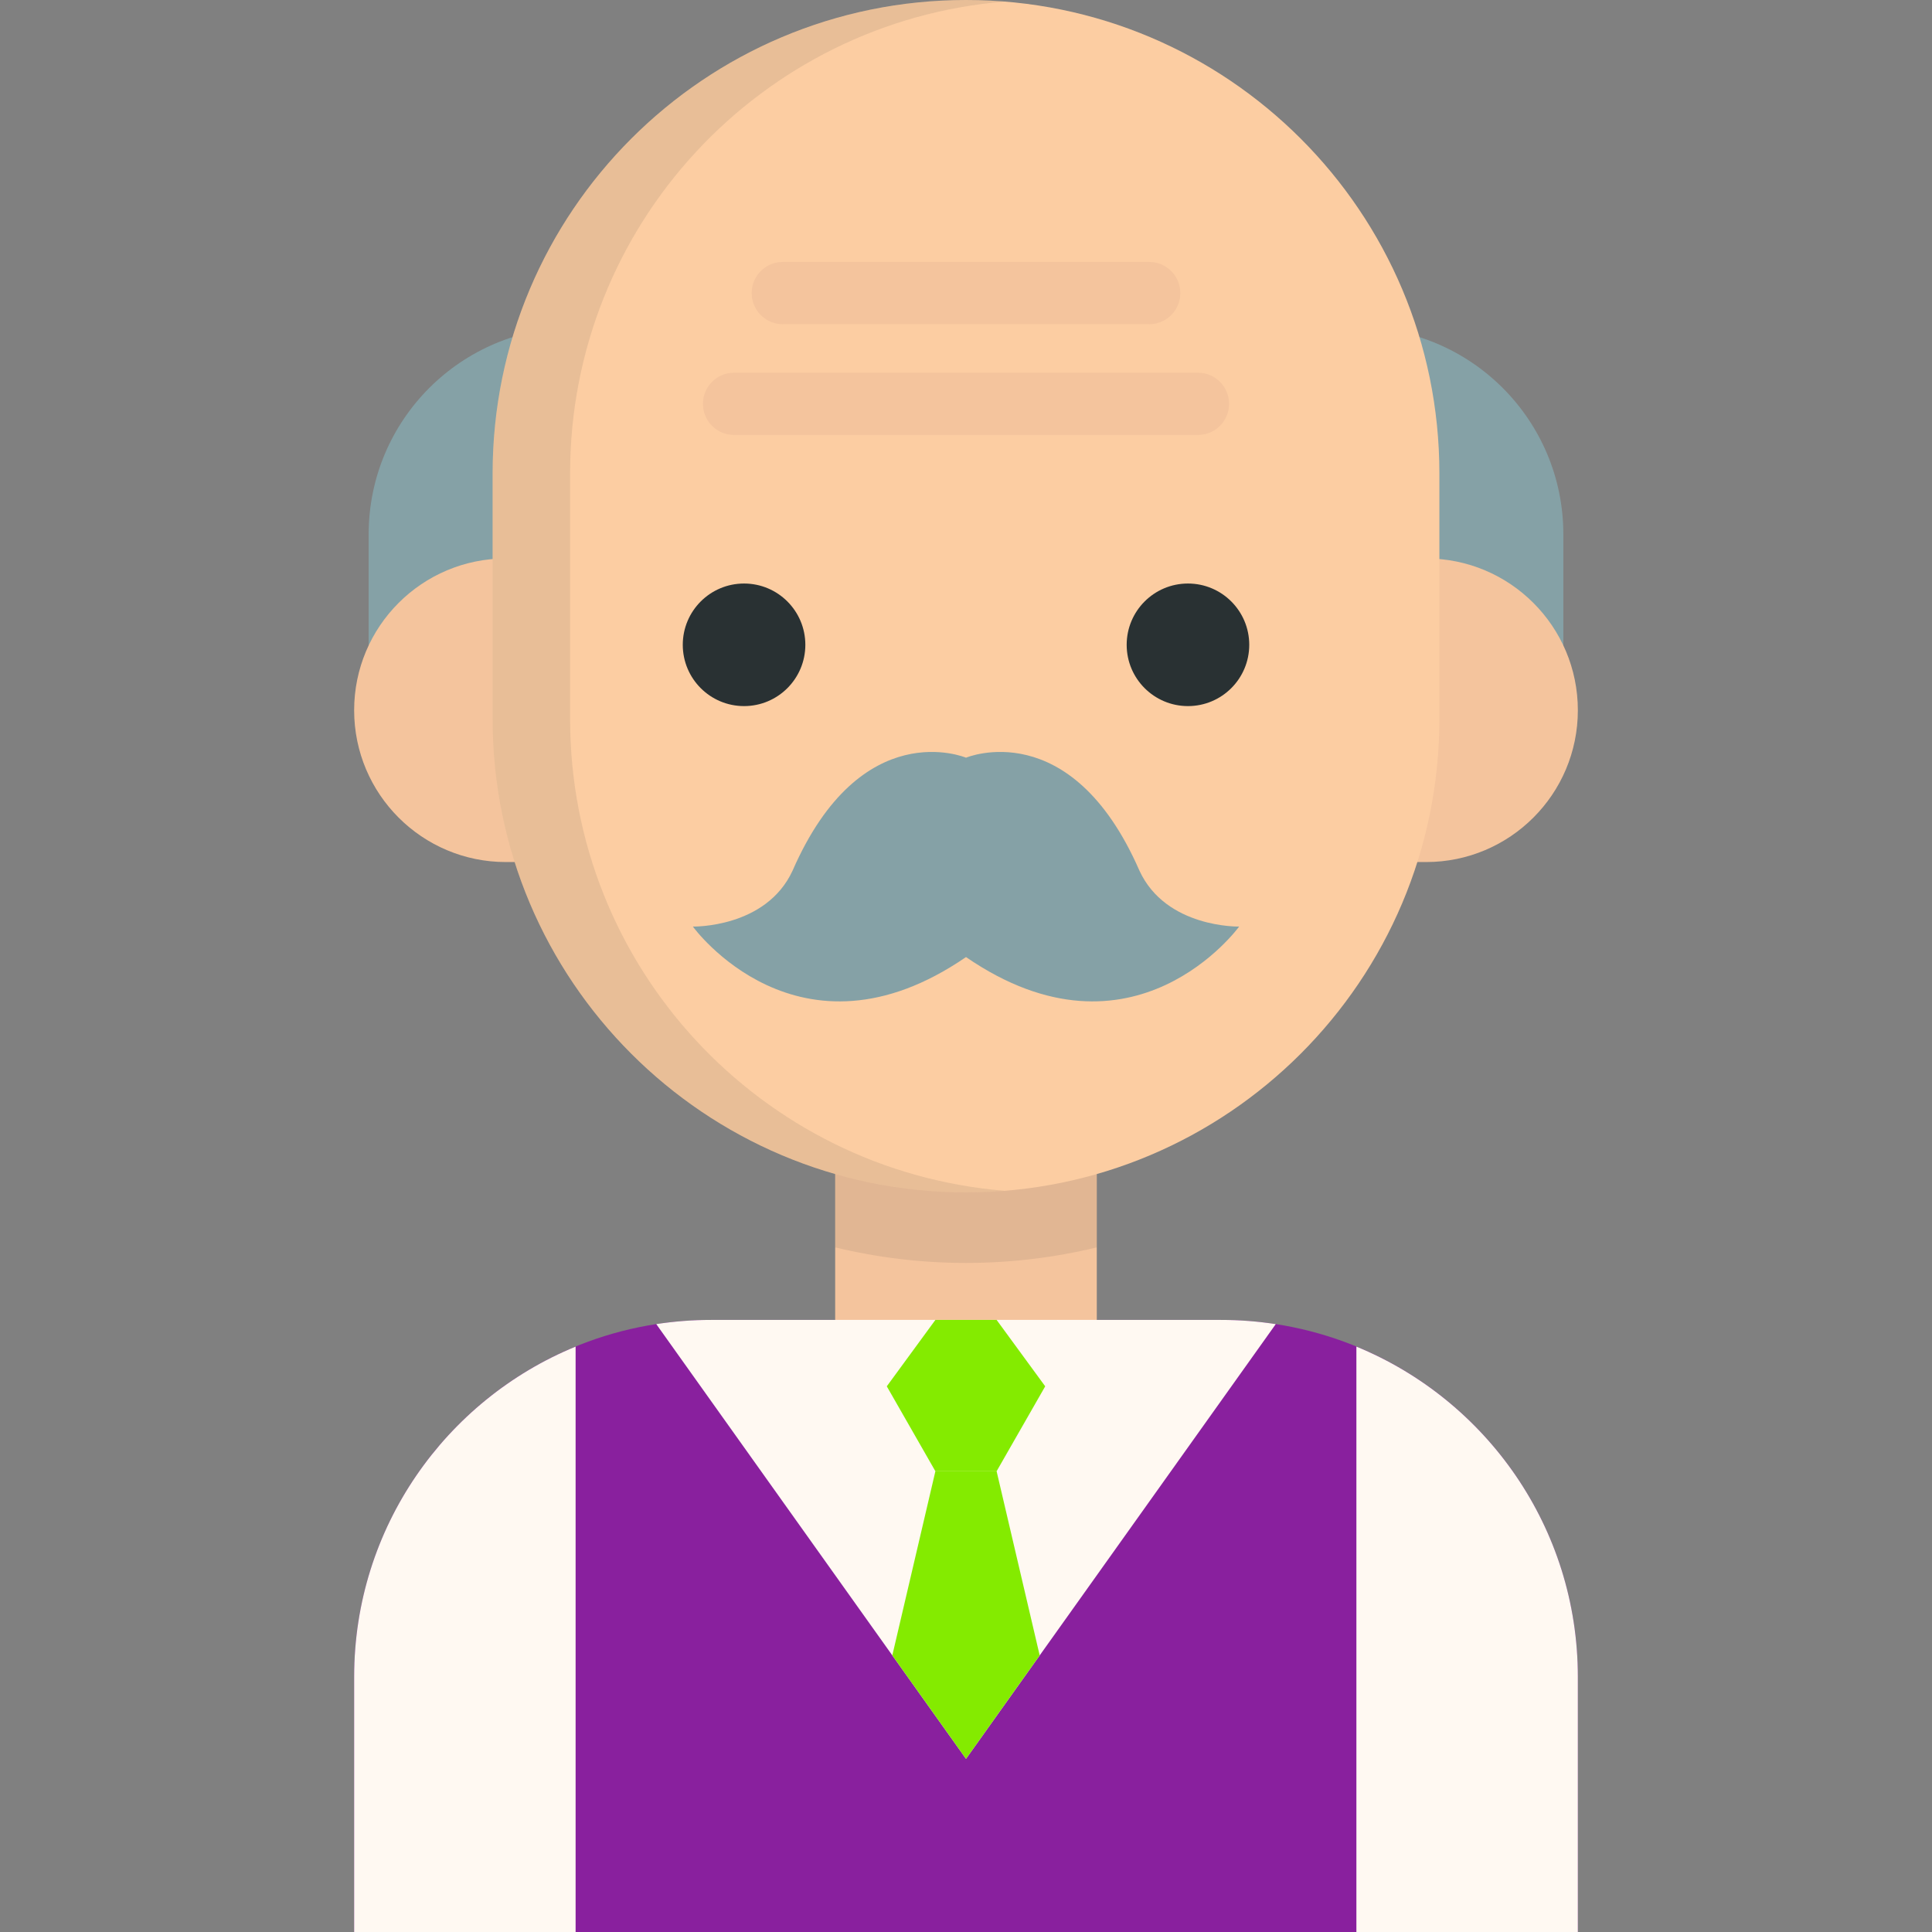 <?xml version="1.0" encoding="iso-8859-1"?>
<!-- Generator: Adobe Illustrator 19.0.0, SVG Export Plug-In . SVG Version: 6.00 Build 0)  -->
<svg version="1.1" id="Layer_1" xmlns="http://www.w3.org/2000/svg" xmlns:xlink="http://www.w3.org/1999/xlink" x="0px" y="0px"
	 viewBox="0 0 512 512" style="enable-background:new 0 0 512 512;" xml:space="preserve">
	 <rect x="0" y="0" width="512" height="512" fill="#808080" stroke="none"/>
	 <!-- Waistcoat: -->
<path style="fill:#89209E;" d="M323.561,349.791H188.439c-52.239,0-94.586,42.347-94.586,94.586v67.622h324.294v-67.622
	C418.148,392.139,375.799,349.791,323.561,349.791z"/>
<g>
<!-- Hair: -->
	<path style="fill:#85A1A6;" d="M152.541,86.752c-30.289,0-54.843,24.554-54.843,54.843v38.504h54.843V86.752L152.541,86.752z"/>
	<path style="fill:#85A1A6;" d="M359.458,86.752c30.289,0,54.843,24.554,54.843,54.843v38.504h-54.843V86.752L359.458,86.752z"/>
</g>
<g>
<!-- Face: -->
	<path style="fill:#F4C49D;" d="M134.08,147.998c-22.218,0-40.228,18.01-40.228,40.228l0,0c0,22.218,18.01,40.227,40.228,40.227
		h18.461v-80.455H134.08z"/>
	<path style="fill:#F4C49D;" d="M377.92,147.998c22.218,0,40.228,18.01,40.228,40.228l0,0c0,22.218-18.01,40.227-40.228,40.227
		h-18.462v-80.455H377.92z"/>
	<rect x="221.329" y="282.194" style="fill:#F4C49D;" width="69.336" height="78.598"/>
</g>
<path style="opacity:0.1;fill:#333333;enable-background:new    ;" d="M221.33,330.565c11.124,2.691,22.731,4.127,34.67,4.127
	c11.939,0,23.546-1.437,34.67-4.127v-51.673h-69.34L221.33,330.565L221.33,330.565z"/>
<path style="fill:#FCCDA2;" d="M256,0L256,0c-69.285,0-125.452,56.167-125.452,125.452v65.087
	c0,69.285,56.167,125.452,125.452,125.452l0,0c69.285,0,125.452-56.167,125.452-125.452v-65.087C381.452,56.167,325.285,0,256,0z"/>
<path style="opacity:0.1;fill:#333333;enable-background:new    ;" d="M151.082,190.54v-65.087
	c0-65.828,50.703-119.808,115.184-125.031C262.88,0.146,259.457,0,256,0l0,0c-69.285,0-125.452,56.167-125.452,125.451v65.087
	c0,69.285,56.167,125.452,125.452,125.452l0,0c3.457,0,6.881-0.146,10.267-0.42C201.784,310.348,151.082,256.367,151.082,190.54z"/>
<g>
<!-- Eyes: -->
	<circle style="fill:#293133;" cx="197.183" cy="170.881" r="16.241"/> 
	<circle style="fill:#293133;" cx="314.822" cy="170.881" r="16.241"/>
</g>
<g>
<!-- Shirt: -->
	<path style="fill:#FFF9F2;" d="M152.542,356.862c-34.432,14.139-58.688,47.987-58.688,87.516V512h58.688V356.862z"/>
	<path style="fill:#FFF9F2;" d="M359.458,356.862c34.432,14.139,58.688,47.987,58.688,87.516V512h-58.688V356.862z"/>
	<path style="fill:#FFF9F2;" d="M256.003,466.107c0,0,55.177-77.436,82.087-115.204c-4.737-0.73-9.589-1.112-14.53-1.112H188.439
		c-4.939,0-9.788,0.382-14.524,1.111L256.003,466.107z"/>
</g>
<!-- Tie: -->
<polygon style="fill:#84EB00;" points="264.112,349.791 276.992,367.389 264.112,389.895 247.888,389.895 235.008,367.389 
	247.888,349.791 "/>
<polygon style="fill:#84EB00;" points="275.528,438.696 264.112,389.895 247.888,389.895 236.472,438.696 256.003,466.107 "/>
<!-- Moustash -->
<path style="fill:#85A1A6;" d="M256,253.632c44.444,30.527,72.383-8.082,72.383-8.082s-19.373,0.45-26.418-14.813
	c-18.199-41.682-45.964-29.94-45.964-29.94s-27.765-11.741-45.964,29.94c-7.045,15.264-26.418,14.813-26.418,14.813
	S211.556,284.159,256,253.632z"/>
<g>
	<path style="fill:#F4C49D;" d="M304.553,85.916h-97.106c-4.557,0-8.25-3.694-8.25-8.25c0-4.556,3.693-8.25,8.25-8.25h97.105
		c4.557,0,8.25,3.694,8.25,8.25C312.802,82.222,309.109,85.916,304.553,85.916z"/>
	<path style="fill:#F4C49D;" d="M317.468,115.269H194.532c-4.557,0-8.25-3.694-8.25-8.25c0-4.556,3.693-8.25,8.25-8.25h122.936
		c4.557,0,8.25,3.694,8.25,8.25C325.719,111.575,322.025,115.269,317.468,115.269z"/>
</g>
<g>
</g>
<g>
</g>
<g>
</g>
<g>
</g>
<g>
</g>
<g>
</g>
<g>
</g>
<g>
</g>
<g>
</g>
<g>
</g>
<g>
</g>
<g>
</g>
<g>
</g>
<g>
</g>
<g>
</g>
</svg>
